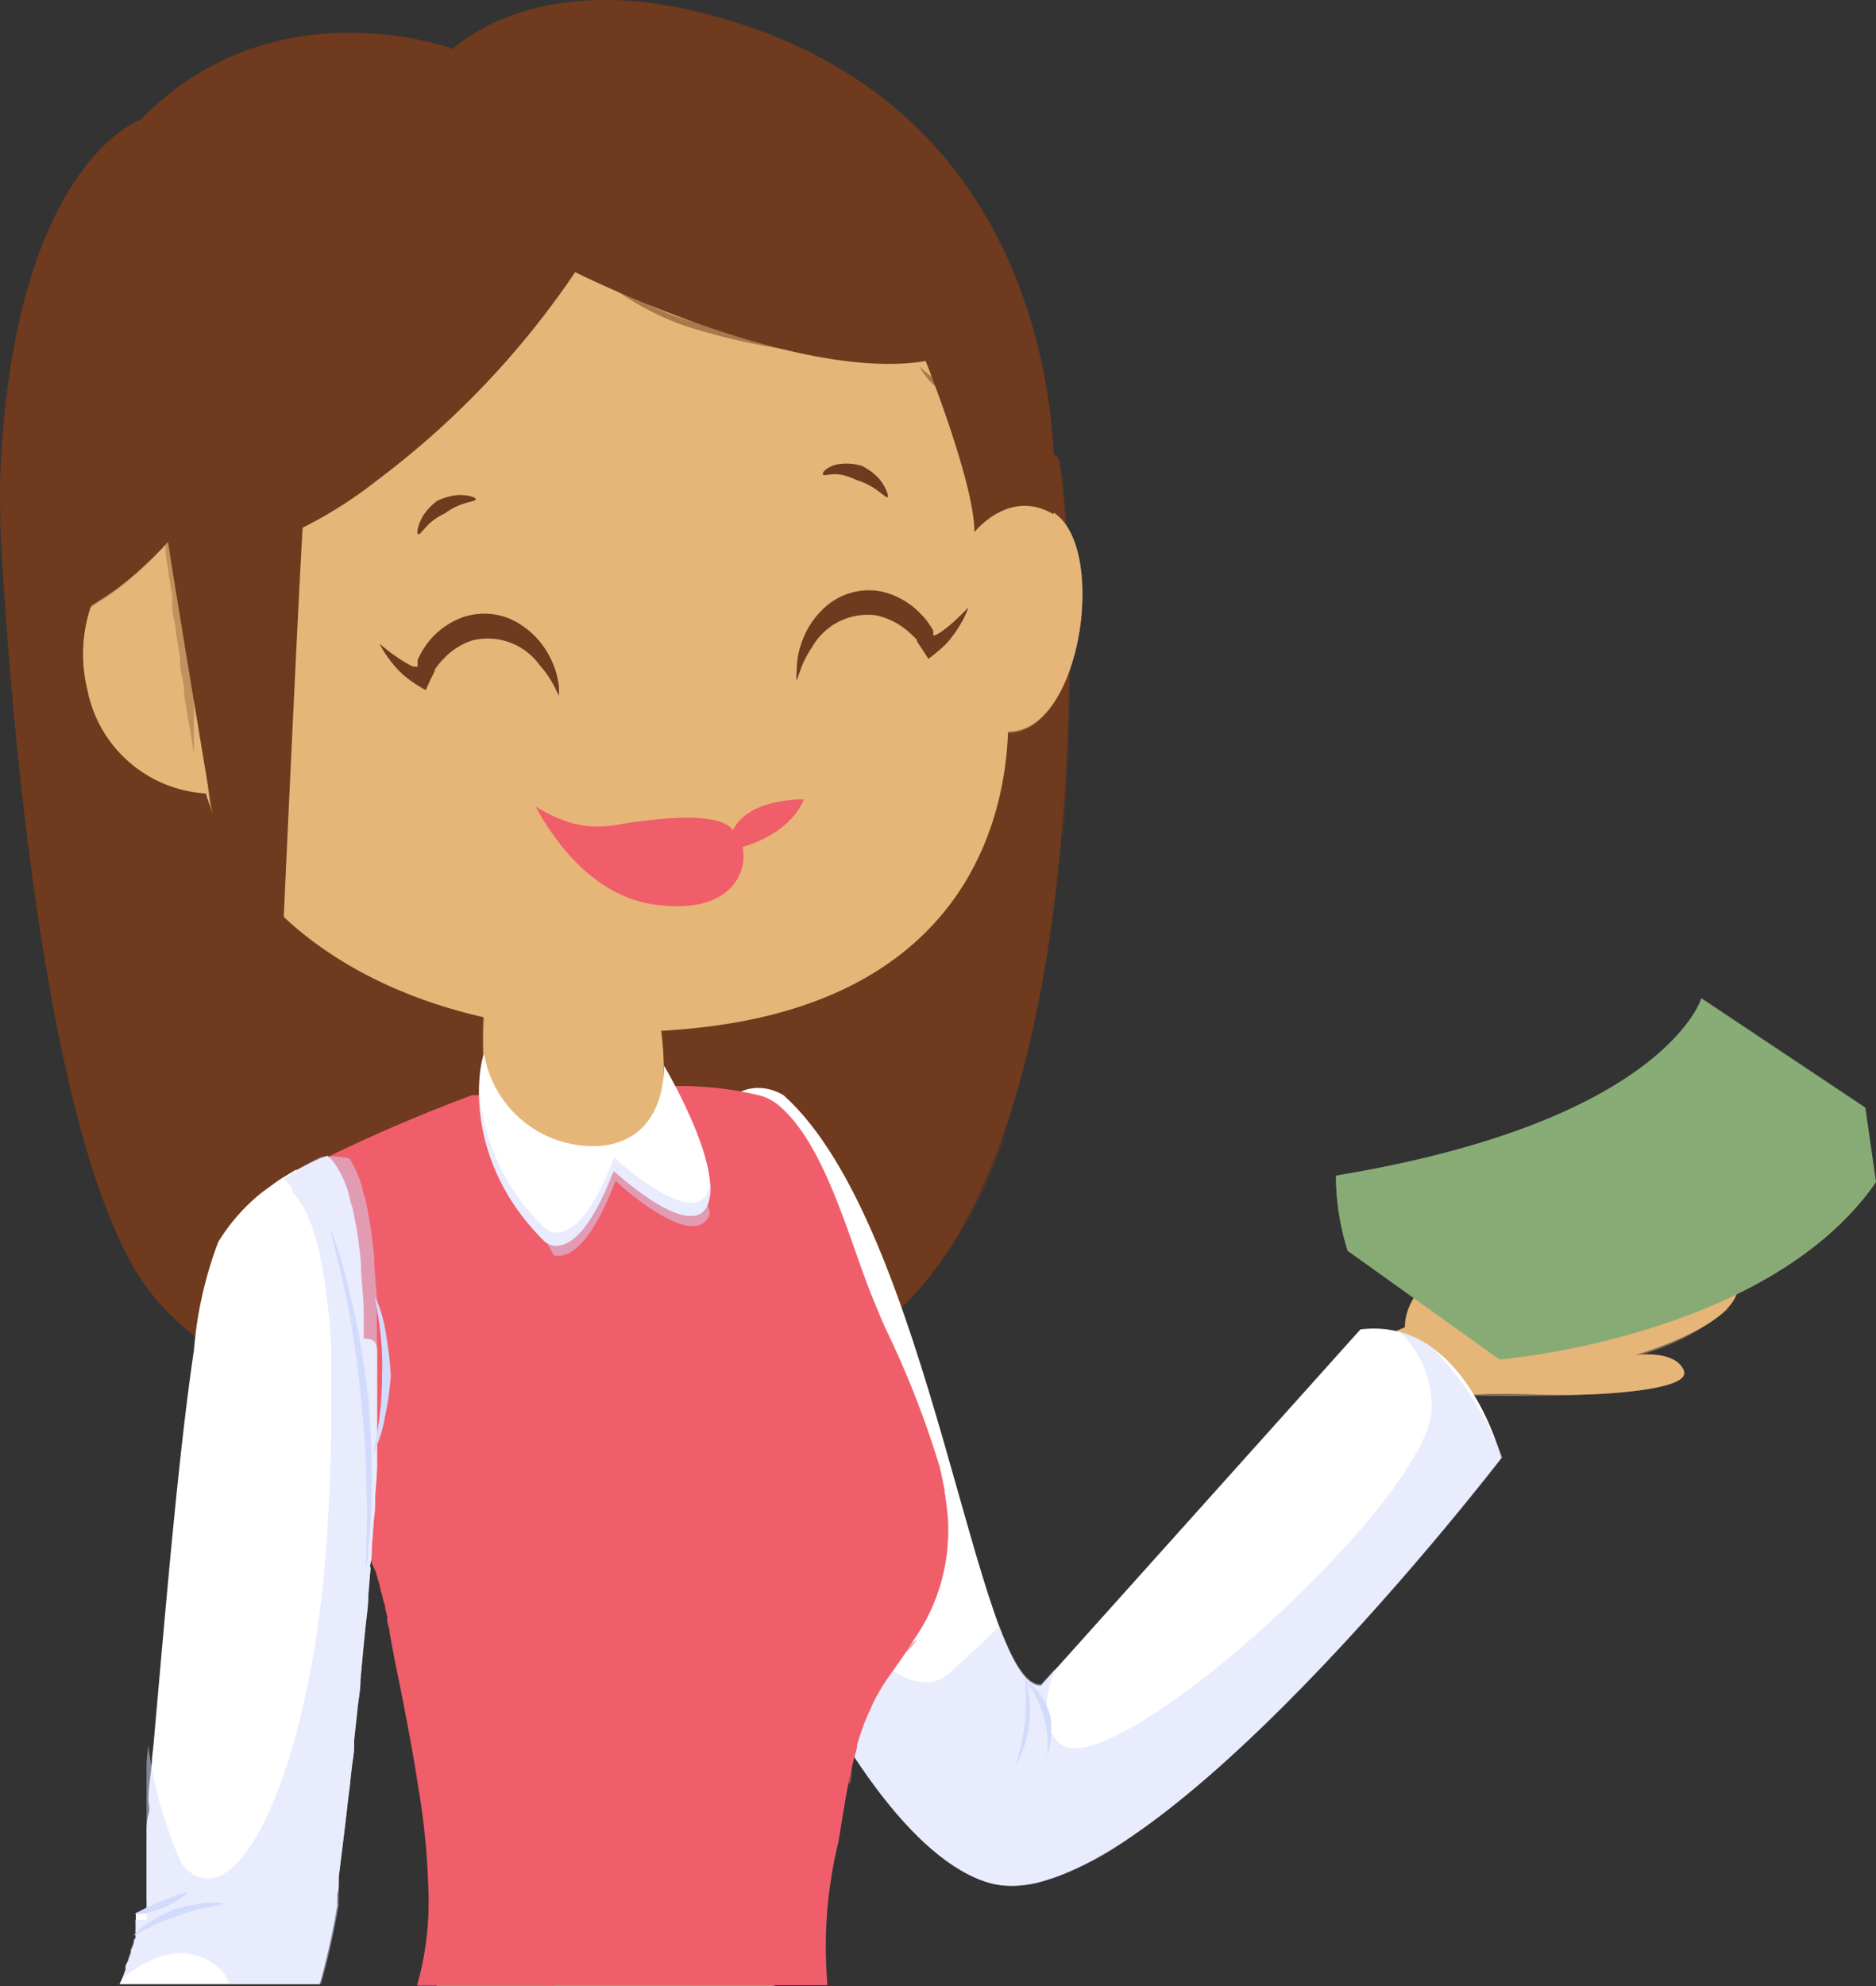 <svg xmlns="http://www.w3.org/2000/svg" viewBox="0 0 76.81 81.31"><rect x="0" y="0" width="76.81" height="81.31" fill="#333333" stroke="none"/><defs><style>.cls-1{isolation:isolate;}.cls-2,.cls-3{fill:#6f3a1e;}.cls-3{opacity:0.3;}.cls-10,.cls-13,.cls-15,.cls-17,.cls-19,.cls-22,.cls-23,.cls-3,.cls-7,.cls-8{mix-blend-mode:multiply;}.cls-10,.cls-15,.cls-16,.cls-17,.cls-4{opacity:0.5;}.cls-16,.cls-20,.cls-21,.cls-4,.cls-5{mix-blend-mode:screen;}.cls-23,.cls-5,.cls-8{opacity:0.45;}.cls-19,.cls-20,.cls-6,.cls-8{fill:#e5b678;}.cls-9{fill:#fff;}.cls-10,.cls-18,.cls-22{fill:#d3dbfd;}.cls-11{fill:#294168;}.cls-12,.cls-13,.cls-23{fill:#88ac76;}.cls-13{opacity:0.35;}.cls-14,.cls-15,.cls-16,.cls-21{fill:#f15e6b;}</style></defs><title>cashРесурс 6</title><g class="cls-1"><g id="Слой_2" data-name="Слой 2"><g id="OBJECTS"><path class="cls-2" d="M0,21.25s1,24.54,6,31.44,22.78,9,31.15.59,6.62-33.65,6.17-34.53S11.77,7.73,0,21.25Z"/><path class="cls-3" d="M9.38,37.2c-.22-2.4-.53-8.73-1.09-10.36a18.31,18.31,0,0,0-2-3.94s-3.86-.59-6.22-1c.07,1.41.29,5.12.76,9.56.13-.23.28-.38.46-.36.85.08,2.7,6.17,2.7,6.17s-.69-5.47.31-5.47S5.9,34,5.9,34s.46-1.62,1.62-.77C8.31,33.8,9.06,36,9.38,37.2Z"/><path class="cls-3" d="M9.38,37.2a3.22,3.22,0,0,0,.14.94C9.59,38.18,9.53,37.79,9.38,37.2Z"/><path class="cls-3" d="M41.76,37c-.07.4-.11.65-.11.65S41.7,37.34,41.76,37Z"/><path class="cls-3" d="M43.36,18.75c0-.05-.13-.12-.31-.21-.76.77-1.64,1.1-2.06.33a1.22,1.22,0,0,1,0-1.13c-1.49-.5-3.58-1.1-6.07-1.66L11.67,36.54s.12,7.39-.91,8.6S6.8,40,6.8,40s3.12,9,2.1,10-3.36-2.16-3.36-2.16,1.38,3.37.6,3.49c-.4.06-1.59-2.3-2.67-4.65a19.92,19.92,0,0,0,2.57,6A11,11,0,0,0,9,55.4a15.08,15.08,0,0,0,1.87.13c2.38,0,17.28-.76,24.57-.76a14.55,14.55,0,0,0,1.74-1.49,17.89,17.89,0,0,0,4-6.86c-3.8,4.74-5.2,3.56-5.56,2.08s2.23-5.65,2.23-5.65-3,3-3.55,1.8,6.37-9.79,7.21-10c.6-.13.44,1.38.29,2.28.27-1.4.93-4.6,1.4-4.51.15,0,.25.84.32,2C44.2,26.48,43.6,19.22,43.36,18.75Z"/><g class="cls-4"><path class="cls-2" d="M6.31,45.16a3.75,3.75,0,0,1-.18-.38c-.1-.24-.25-.59-.4-1-.33-.84-.73-2-1.1-3.13C3.9,38.34,3.37,36,3.37,36s-.51-2.36-.81-4.75c-.15-1.2-.26-2.4-.32-3.3,0-.45,0-.83-.05-1.09a2.26,2.26,0,0,1,0-.42,2.5,2.5,0,0,1,.06.41c0,.26.07.64.11,1.09.09.89.24,2.09.41,3.28.36,2.38.89,4.72.89,4.72s.5,2.35,1.17,4.66c.34,1.15.71,2.3,1,3.15l.35,1A1.71,1.71,0,0,1,6.31,45.16Z"/></g><g class="cls-4"><path class="cls-2" d="M10.46,47.89a1.13,1.13,0,0,1-.16-.22c-.1-.14-.23-.34-.39-.59-.31-.5-.7-1.17-1.06-1.86a29.86,29.86,0,0,1-1.31-2.84,25.82,25.82,0,0,1-.91-3,19.72,19.72,0,0,1-.37-2.11,6,6,0,0,1-.07-.71,1,1,0,0,1,0-.27,9.7,9.7,0,0,1,.18,1c.1.57.27,1.33.47,2.08a29,29,0,0,0,1,2.94S8.36,43.72,9,45.12c.34.7.7,1.39,1,1.9A7.69,7.69,0,0,1,10.46,47.89Z"/></g><g class="cls-4"><path class="cls-2" d="M16,45.5a7.64,7.64,0,0,1-.09-1.18c0-.59-.1-1.18-.1-1.18s0-.58-.09-1.17a8.71,8.71,0,0,1-.11-1.18,4.71,4.71,0,0,1,.32,1.15c.12.59.18,1.18.18,1.18s0,.6,0,1.19A4.58,4.58,0,0,1,16,45.5Z"/></g><g class="cls-4"><path class="cls-2" d="M37.72,46.05a1.6,1.6,0,0,1,.16-.31c.1-.2.27-.46.44-.8.37-.66.82-1.55,1.24-2.46s.79-1.85,1-2.56.4-1.19.4-1.19.16-.47.38-1.19.47-1.69.68-2.67.37-2,.47-2.73c.06-.37.08-.68.11-.9a1.66,1.66,0,0,1,.06-.34,1.48,1.48,0,0,1,0,.34c0,.22,0,.54-.06.92-.06.75-.19,1.75-.37,2.75s-.42,2-.62,2.7-.36,1.22-.36,1.22-.16.48-.43,1.19-.67,1.64-1.11,2.55-.93,1.79-1.33,2.43c-.19.33-.37.59-.49.77A1.24,1.24,0,0,1,37.72,46.05Z"/></g><g class="cls-4"><path class="cls-2" d="M35.67,45.39s.57-.5,1-1.09A7.82,7.82,0,0,0,37.48,43a6.89,6.89,0,0,0,.57-1.37c.22-.72.26-1.47.31-1.47a4.19,4.19,0,0,1-.1,1.52,5.47,5.47,0,0,1-1.4,2.71A4,4,0,0,1,35.67,45.39Z"/></g><g class="cls-4"><path class="cls-2" d="M34.6,42.79s-.09.29-.25.55a5.33,5.33,0,0,1-.34.49s-.21.21-.44.4-.48.35-.51.32.17-.25.36-.47l.36-.45.4-.42C34.38,43,34.57,42.77,34.6,42.79Z"/></g><g class="cls-4"><path class="cls-2" d="M40.63,45.6a5.82,5.82,0,0,1-.28,1.72,8.21,8.21,0,0,1-.41,1.14c-.14.3-.25.49-.25.49a5.45,5.45,0,0,1-.31.46,10.47,10.47,0,0,1-.76.93,9.38,9.38,0,0,1-1.27,1.19s.56-.66,1.11-1.33a10,10,0,0,0,.69-1c.18-.27.28-.45.28-.45s.11-.18.26-.47a8,8,0,0,0,.46-1.07C40.44,46.45,40.59,45.59,40.63,45.6Z"/></g><g class="cls-5"><path class="cls-2" d="M1.77,35.92c.3,3.38.71,7.79,2.88,10.53a.3.3,0,0,0,.5-.21,30.1,30.1,0,0,0-1.27-4.87c-.47-1.85-.94-3.68-1.27-5.56a.43.43,0,0,0-.84.11Z"/></g><g class="cls-5"><path class="cls-2" d="M4.45,34.83A1.31,1.31,0,0,0,4.26,36a2.75,2.75,0,0,0,.51,1.33c.22.25.59,0,.61-.26a3.94,3.94,0,0,0-.28-1.3,1.47,1.47,0,0,0-.6-1Z"/></g><g class="cls-5"><path class="cls-2" d="M5.85,39.23A8,8,0,0,0,6.46,42c0,.09.18,0,.16-.07-.19-.93-.51-1.82-.72-2.75,0,0-.05,0-.05,0Z"/></g><g class="cls-5"><path class="cls-2" d="M7.26,34.29a4.07,4.07,0,0,0,.12,2.26,12.79,12.79,0,0,0,.84,2.85c.06.13.25.06.26-.07a11.36,11.36,0,0,0-.3-2.79C8,35.79,8,34.81,7.4,34.27c0,0-.12,0-.14,0Z"/></g><g class="cls-5"><path class="cls-2" d="M40.83,36.92a1.82,1.82,0,0,0-.6.85,2.62,2.62,0,0,0-.2,1.14.25.25,0,0,0,.46.12,4,4,0,0,0,.38-1,2.19,2.19,0,0,0,.14-.5A5,5,0,0,0,41,37a.09.09,0,0,0-.15-.06Z"/></g><g class="cls-5"><path class="cls-2" d="M42.34,37.28c-1.64,3.2-3.21,6.56-4.6,9.86-.15.35.26.77.56.44a15.93,15.93,0,0,0,4.17-10.27.07.07,0,0,0-.13,0Z"/></g><g class="cls-4"><path class="cls-2" d="M6.87,50.53A11.8,11.8,0,0,1,6,49.09a10.76,10.76,0,0,1-.61-1.58A11.8,11.8,0,0,1,6.26,49,10.76,10.76,0,0,1,6.87,50.53Z"/></g><path class="cls-6" d="M60.39,57.09c1.45-.1,3,.06,4.35,0,.42,0,4.57-.14,4.2-1s-2-.62-2-.62,5.88-1.67,3.77-3.76-9.07-.3-9.07-.3,2.34-2.09-.36-3.17c-1.31-.52-1,2.2-1.72,3S57.52,53,57.52,54.33l-1.29.56a20.31,20.31,0,0,0,1.58,2.8A7.59,7.59,0,0,1,60.39,57.09Z"/><g class="cls-7"><path class="cls-6" d="M60.85,53.67a2.27,2.27,0,0,0-1.23.39,1.63,1.63,0,0,0-.4.34,3.29,3.29,0,0,1,1.64-.47,3.24,3.24,0,0,1,1.66.39A2,2,0,0,0,62.1,54,2.39,2.39,0,0,0,60.85,53.67Z"/><path class="cls-6" d="M64.55,53.73c0,1.2,0,2.18,0,2.18a7.51,7.51,0,0,0,.27-2.19,7.82,7.82,0,0,0-.36-2.17S64.52,52.53,64.55,53.73Z"/><path class="cls-6" d="M66.13,55.25a3.79,3.79,0,0,0-1,.2,3.79,3.79,0,0,0,1,.06,3.66,3.66,0,0,0,1-.19A3.93,3.93,0,0,0,66.13,55.25Z"/><path class="cls-6" d="M67.91,53.54a10.76,10.76,0,0,0-2.68.69s1.21-.25,2.71-.43,2.74-.23,2.74-.23A10.32,10.32,0,0,0,67.91,53.54Z"/><path class="cls-6" d="M68,51.78a10,10,0,0,0-2.8.73A28.6,28.6,0,0,1,68,52a27.9,27.9,0,0,1,2.86-.18A10.36,10.36,0,0,0,68,51.78Z"/></g><path class="cls-8" d="M60.4,57.13c-2-1.14-2.63-2.2-2.65-3.11a4.61,4.61,0,0,0,3.33,2.29c1.62.1,1.66-1.18,1.28-2s-3,.06-3,.06.07-.16.64-.61,1-.15,1.46-.11c.66,0,.68-.51.41-1a2.09,2.09,0,0,0-1.56-1.09,2,2,0,0,0-1.4.25c.27-.27.53-.48.68-.63a4.47,4.47,0,0,0,.64-1.92c0,.49.06,1.63.86,2s1-1.34,1.36-2.12c.6,1.07-.78,2.31-.78,2.31s4.42-1.13,7.29-.53a18.78,18.78,0,0,0-2.63.47c-1,.27-1.92,2.64-.25,3.47,1.15.58,3.43-.56,4.73-1.32a9.74,9.74,0,0,1-3.69,1.93c-.75.07-1.52.14-1.78.19-.47.08-1,.71.08.72s3.5-.25,3.5-.25C69.48,57.35,60.4,57.13,60.4,57.13Z"/><path class="cls-9" d="M32.09,44.84S28.71,42.51,28,50.68c-.55,6.85,6.28,24.63,12.52,26.4s20.95-17.4,20.95-17.4-1.48-5.8-5.77-5.26L42.62,69C40,69.12,38.12,50.25,32.09,44.84Z"/><path class="cls-10" d="M58.6,55.12a4.15,4.15,0,0,0-1.31-.61,4.16,4.16,0,0,1,1.32,3.24c-.2,3.76-13.13,15.44-15.21,13.62-.76-.67-.65-1.84-.2-3.06l-.58.64c-.59,0-1.13-.88-1.7-2.38-.82.79-1.68,1.6-2.15,2-1.1.91-4.11.13-7.12-8.63A28,28,0,0,1,30.38,46.6,14.61,14.61,0,0,0,28,50.67h0c-.55,6.85,6.28,24.63,12.52,26.4a4,4,0,0,0,2,0,12.42,12.42,0,0,0,3.95-2c.56-.38,1.14-.81,1.71-1.28,6.38-5.08,13.33-14.14,13.33-14.14A13.63,13.63,0,0,0,58.6,55.12Z"/><path class="cls-11" d="M17.85,81.3a13.8,13.8,0,0,1,1.66-1l.1-.06c.25-.13.51-.26.79-.38a3.52,3.52,0,0,1,.39-.16l.46-.17.2-.07.47-.15.28-.08.21,0L23,79h.07a10.34,10.34,0,0,1,2.18-.14l.34,0h.11l.48.06a10.15,10.15,0,0,1,2.59.68l.2.09A12.05,12.05,0,0,1,31.28,81l.48.33Z"/><path class="cls-11" d="M31.78,81.31h0S31.78,81.3,31.78,81.31Z"/><path class="cls-12" d="M17.85,81.3a13.8,13.8,0,0,1,1.66-1l.1-.06c.25-.13.51-.26.79-.38a3.52,3.52,0,0,1,.39-.16l.46-.17.2-.07.47-.15.28-.08.21,0L23,79h.07a10.34,10.34,0,0,1,2.18-.14l.34,0h.11l.48.06a10.15,10.15,0,0,1,2.59.68l.2.09A12.05,12.05,0,0,1,31.28,81l.48.33Z"/><path class="cls-12" d="M31.78,81.31h0S31.78,81.3,31.78,81.31Z"/><path class="cls-13" d="M17.85,81.3a13.8,13.8,0,0,1,1.66-1l.1-.06c.25-.13.51-.26.79-.38a3.52,3.52,0,0,1,.39-.16l.46-.17.2-.07.47-.15.28-.08.21,0L23,79h.07l1.35.85c.45.3,1,.78.77,1.28a.91.91,0,0,1-.09.17Z"/><path class="cls-13" d="M31.76,81.3H17.85a13.8,13.8,0,0,1,1.66-1l.1-.06c.25-.13.51-.26.79-.38a3.52,3.52,0,0,1,.39-.16l.46-.17.2-.07.47-.15.28-.08.21,0L23,79h.07a10.34,10.34,0,0,1,2.18-.14l.34,0h.11l.48.06a11.87,11.87,0,0,1,2.58.71l.21.09A13.37,13.37,0,0,1,31.28,81Z"/><path class="cls-14" d="M37.33,67.24s0,0,0,0-.14.22-.21.34a0,0,0,0,1,0,0c-.16.25-.34.5-.53.77l-.2.28a7.39,7.39,0,0,0-.42.66,5.08,5.08,0,0,0-.33.66,6.81,6.81,0,0,0-.31.74c-.09.25-.17.49-.24.74l0,.11a2.33,2.33,0,0,0-.07.25q-.09.3-.15.6c0,.12-.06.24-.08.36l-.06.28c-.15.79-.27,1.58-.4,2.36a18.06,18.06,0,0,0-.45,5.87H17.08a12.34,12.34,0,0,0,.47-3.54,30.31,30.31,0,0,0-.39-4.39c-.14-.92-.3-1.85-.48-2.77l-.09-.48c-.1-.54-.21-1.08-.32-1.61s-.21-1.08-.31-1.62c0-.16-.07-.32-.1-.5a.85.85,0,0,1,0-.17l-.09-.37c0-.07,0-.15-.05-.22l-.09-.37a1.82,1.82,0,0,1-.07-.25c0-.12-.07-.25-.1-.38s-.05-.17-.07-.26L15.23,64a2.5,2.5,0,0,0-.07-.26h0c0-.07,0-.14-.07-.22v0l0,0h0a2.17,2.17,0,0,0-.07-.24l-.06-.21c-.06-.22-.13-.44-.2-.66a1.58,1.58,0,0,0-.09-.31l-.12-.41c0-.12-.07-.25-.11-.38h0l-.12-.36c0-.14-.08-.28-.13-.42s-.06-.21-.1-.32-.09-.31-.14-.47l-.07-.22-.3-.95v0h0l-.06-.17c-.09-.28-.18-.56-.26-.83-.19-.59-.37-1.17-.55-1.74a.75.75,0,0,0,0-.16c-.06-.21-.13-.42-.19-.63-.93-3-1.64-5.41-1.53-6a.81.81,0,0,1,.23-.37l0,0a6.83,6.83,0,0,1,1.4-.94l.06,0,.25-.13.22-.11a66.73,66.73,0,0,1,6.18-2.66l.29,0h0l.32,0,.36,0,1.05-.09c1.56-.14,3.79-.29,5.82-.28h.33a13.94,13.94,0,0,1,3.6.38h0a2.17,2.17,0,0,1,.7.34c2,1.58,3,5.72,3.95,8,.17.42.34.83.53,1.25h0A38.7,38.7,0,0,1,38.46,60q.12.51.21,1s0,0,0,.06c.06.34.1.68.13,1A7.8,7.8,0,0,1,37.33,67.24Z"/><path class="cls-15" d="M37.33,67.24s0,0,0,0-.14.22-.21.34a0,0,0,0,1,0,0c-.16.25-.34.5-.53.77l-.2.28a7.39,7.39,0,0,0-.42.66,11.51,11.51,0,0,0-.64,1.4c-.09.25-.17.49-.24.74l0,.11a2.33,2.33,0,0,0-.07.25q-.09.3-.15.6s0,.1,0,.15,0,.14,0,.21l-.06.28a6.53,6.53,0,0,0-3.32-1.76l-.22,0a4.51,4.51,0,0,0-.53-.09c-4.18-.52-9.76-.7-10.28,1.74a7.06,7.06,0,0,0-.06,2.17l.56-.37c-.08.83-.15,1.67-.15,2.5a17.13,17.13,0,0,0,.78,2.2c.13.3.26.57.39.82a8.7,8.7,0,0,0,.72,1.06H17.08a12.34,12.34,0,0,0,.47-3.54,30.31,30.31,0,0,0-.39-4.39l-.06-.32c-.12-.82-.27-1.63-.42-2.45l-.09-.48c-.1-.54-.21-1.08-.32-1.61s-.21-1.08-.31-1.62c0-.16-.07-.32-.1-.5a.85.85,0,0,1,0-.17l-.09-.37c0-.07,0-.15-.05-.22l-.09-.37a1.82,1.82,0,0,1-.07-.25c0-.12-.07-.25-.1-.38s-.05-.17-.07-.26L15.23,64a2.5,2.5,0,0,0-.07-.26h0c0-.07,0-.14-.07-.22v0l0,0h0a2.17,2.17,0,0,0-.07-.24l-.06-.21c-.06-.22-.13-.44-.2-.66a1.58,1.58,0,0,0-.09-.31l-.12-.41c0-.12-.07-.25-.11-.38h0l-.12-.36c0-.14-.08-.28-.13-.42s-.06-.21-.1-.32-.09-.31-.14-.47l-.07-.22-.3-.95v0h0l-.06-.17c-.09-.28-.18-.56-.26-.83-.19-.59-.37-1.17-.55-1.74,0-.06,0-.11,0-.16h0c-.06-.21-.13-.42-.19-.63a19.67,19.67,0,0,1,.88-2A6.92,6.92,0,0,1,14,51.84a.81.81,0,0,1,.12-.14,2.27,2.27,0,0,1,.31-.31c.19.69.52,1.79,1,3.08v0c.06.17.13.33.2.5h0c0,.12.09.24.14.37s.1.26.16.39c.33.85.73,1.73,1.17,2.6a19.07,19.07,0,0,0,2.18,3.41c3.3,4,6.44,4.53,11.14,3.31.33-.09.64-.16.94-.22l.36-.07a.35.35,0,0,1,.14,0,14.65,14.65,0,0,1,1.7-.24c2.15-.19,2.95.18,3.83-.83A8.59,8.59,0,0,0,38.46,60q.12.51.21,1s0,0,0,.06c.06.34.1.68.13,1A7.8,7.8,0,0,1,37.33,67.24Z"/><path class="cls-6" d="M19.85,41.11s-.54,5.45,1.61,6.41,4.56,1,5.36-1.29,0-5.44,0-5.44S20.12,39.82,19.85,41.11Z"/><path class="cls-8" d="M25.83,47.6c-3.45-.53-5.58-4.5-4.43-3.92s4.55.12,5.78-.07a14,14,0,0,0-.36-2.82s-6.7-1-7,.32c0,0-.54,5.45,1.61,6.41C23,48.21,24.71,48.4,25.83,47.6Z"/><path class="cls-10" d="M25.2,48.34s3.23,3,3.86,1.36c0,0,0-.07,0-.1a26.06,26.06,0,0,0-1.9-4.67,2.73,2.73,0,0,1-2.36,2.38,4.49,4.49,0,0,1-4.61-2.7c-.24,1.17.69,3.59,2.49,6.78C23.18,51.5,24.11,51.2,25.2,48.34Z"/><path class="cls-9" d="M19.83,43.18c0-.39-1.3,3.87,2.43,7.6,0,0,1.25,1.37,2.86-2.86,0,0,3.24,3,3.86,1.37s-1.8-5.68-1.8-5.68.18,2.91-2.43,3.28A4.52,4.52,0,0,1,19.83,43.18Z"/><path class="cls-10" d="M29,48.75c-.62,1.62-3.86-1.37-3.86-1.37-1.61,4.23-2.86,2.86-2.86,2.86a8.69,8.69,0,0,1-2.67-5.84,8.55,8.55,0,0,0,2.67,6.38s1.25,1.37,2.86-2.86c0,0,3.24,3,3.86,1.37a2.17,2.17,0,0,0,.09-.91A1.82,1.82,0,0,1,29,48.75Z"/><g class="cls-4"><path class="cls-16" d="M37.2,59.69a3.72,3.72,0,0,1-.2-.87A14.52,14.52,0,0,0,36.46,57c-.23-.67-.5-1.33-.7-1.82l-.33-.83s-1.86-5.4-1.71-5.46S36,54.1,36,54.1l.29.84c.17.51.4,1.19.59,1.89a11,11,0,0,1,.36,2A2.48,2.48,0,0,1,37.2,59.69Z"/><path class="cls-16" d="M37.3,62.33c-.17,0-.2-.82-.2-.82s.24-.76.41-.74.19.82.19.82S37.46,62.36,37.3,62.33Z"/><path class="cls-16" d="M31.66,80.63c-.06,0,.41-.73.74-1.47A10.46,10.46,0,0,0,33,77.65a10,10,0,0,0,.44-1.55,14.57,14.57,0,0,1,.28-1.62,3.83,3.83,0,0,1,.15,1.68,9.28,9.28,0,0,1-.3,1.68,8.42,8.42,0,0,1-.75,1.52A3.85,3.85,0,0,1,31.66,80.63Z"/></g><g class="cls-17"><path class="cls-14" d="M18.8,79.13a4.08,4.08,0,0,1-.37-.66,5.19,5.19,0,0,0-.29-.72,1.73,1.73,0,0,0,.09.79,4,4,0,0,0,.31.75,3.7,3.7,0,0,0,.51.61,1.57,1.57,0,0,0,.66.44s-.27-.29-.5-.58A4.3,4.3,0,0,1,18.8,79.13Z"/><path class="cls-14" d="M27.26,68.94a11.52,11.52,0,0,1-1.69.14,10.91,10.91,0,0,1-1.67-.17c-.23,0-.41-.1-.54-.12l-.21-.05-.2-.06c-.13,0-.32-.07-.53-.15a10.53,10.53,0,0,1-1.55-.66,11.3,11.3,0,0,1-1.42-.93,6.66,6.66,0,0,0-.6-.48,2.67,2.67,0,0,0,.53.57,9.33,9.33,0,0,0,1.38,1,10.62,10.62,0,0,0,1.57.73c.22.09.41.13.54.18l.21.06.21,0c.14,0,.33.08.56.11a10,10,0,0,0,1.73.11,9.58,9.58,0,0,0,1.7-.23,2.9,2.9,0,0,0,.74-.25S27.71,68.87,27.26,68.94Z"/><path class="cls-14" d="M33.5,77.76s0,.44-.08.87a4.08,4.08,0,0,1-.22.82,4.14,4.14,0,0,1-.34.78c-.2.37-.5.69-.48.73a1.78,1.78,0,0,0,.66-.62,3.39,3.39,0,0,0,.44-.79,4.1,4.1,0,0,0,.16-.9A1.78,1.78,0,0,0,33.5,77.76Z"/><path class="cls-14" d="M36.82,67.58c-.36.22-.73.41-.73.41s-.35.22-.73.41a5.87,5.87,0,0,0-.76.38,2.18,2.18,0,0,0,.84-.19,6.89,6.89,0,0,0,.8-.34,5.89,5.89,0,0,0,.7-.5,2.18,2.18,0,0,0,.6-.62A5,5,0,0,0,36.82,67.58Z"/><path class="cls-14" d="M31.89,65.85c0,.07,0,.14,0,.2s0,.11,0,.16v.1c0,.27,0,.64-.05,1.1-.06.91-.19,2.12-.37,3.32l-.09.58c-.18,1-.38,2-.56,2.7s-.38,1.48-.38,1.48-.16.58-.45,1.45-.63,1.75-1,2.78v0a3.59,3.59,0,0,0-.12.35c-.13.4-.24.81-.34,1.2h-.18c.09-.42.19-.85.32-1.27,0-.12.07-.25.11-.37s0,0,0,0c.31-1,.66-2,.89-2.78s.43-1.45.43-1.45.18-.57.4-1.45.42-1.69.61-2.68c0-.19.07-.38.1-.57.21-1.2.37-2.4.46-3.3a2.38,2.38,0,0,0,0-.36,2.25,2.25,0,0,1-.1.33.19.19,0,0,1,0,.1s0-.19.08-.44a7.77,7.77,0,0,0,.11-1.18v0a7.53,7.53,0,0,0-.05-1,11.25,11.25,0,0,0-.28-1.43c0-.09-.05-.19-.08-.28q-.11-.37-.24-.75a22.12,22.12,0,0,0-1.59-3.23l-.37-.64c-.14-.25-.26-.44-.34-.58l-.12-.21s-.33-.57-.79-1.45c-.19-.38-.4-.81-.61-1.28-.29-.64-.58-1.34-.84-2.06a26.73,26.73,0,0,1-1-3.5c-.08-.37-.13-.69-.17-1a2.23,2.23,0,0,1,0-.23c0-.07,0-.14,0-.19s0-.06,0-.09h0a.82.82,0,0,1,0-.14.28.28,0,0,1,0,.13h0s0,.09,0,.15l0,.13c0,.09,0,.2.07.32s.12.52.19.84a30.61,30.61,0,0,0,1.08,3.45c.29.75.6,1.48.91,2.13.21.43.41.82.59,1.16.32.61.58,1.06.71,1.28l.09.15.16.28c.14.25.36.66.65,1.16a21.87,21.87,0,0,1,1.55,3.3c.1.28.18.57.26.85l.06.25a9,9,0,0,1,.22,1.4A6.79,6.79,0,0,1,31.89,65.85Z"/></g><g class="cls-4"><path class="cls-14" d="M33,63.4a7.53,7.53,0,0,1-1.21,0,6.45,6.45,0,0,0-2.55.34,14.37,14.37,0,0,1-2.59.76,5.44,5.44,0,0,1-1.26.07l-.35,0a4.67,4.67,0,0,1-.9-.25,8.84,8.84,0,0,1-2.33-1.4,11.21,11.21,0,0,1-2-1.79A2.38,2.38,0,0,1,19.27,60c.05,0,.26.42.76.93a13.22,13.22,0,0,0,2.07,1.6,9.09,9.09,0,0,0,2.26,1.22,3.86,3.86,0,0,0,.8.18,2.33,2.33,0,0,0,.31,0,5.16,5.16,0,0,0,1.15,0,15.57,15.57,0,0,0,2.53-.62,6.57,6.57,0,0,1,1.44-.24,7.93,7.93,0,0,1,1.26.08A4.22,4.22,0,0,1,33,63.4Z"/></g><path class="cls-9" d="M15.44,55.39c0,.24,0,.49,0,.74s0,.5,0,.76,0,.67,0,1a.41.41,0,0,0,0,.11c0,.35,0,.7,0,1.06v0c0,.11,0,.23,0,.34h0v.17c0,.11,0,.21,0,.32,0,.46-.05.92-.08,1.38,0,.3,0,.6-.05.9l-.09,1.22v0c0,.2,0,.41-.05.61s0,.11,0,.16v.07l-.09,1.07c0,.49-.09,1-.13,1.46-.07.67-.13,1.33-.19,2,0,.43-.09.85-.13,1.27s-.09.81-.13,1.21l0,.27c0,.25-.05.49-.08.73s-.06.48-.08.71-.09.69-.12,1c-.13,1.17-.26,2.15-.35,2.89,0,0,0,.09,0,.14,0,.21,0,.4-.06.56a.13.13,0,0,0,0,.06s0,.1,0,.14v0a1.29,1.29,0,0,0,0,.25,31.41,31.41,0,0,1-.72,3.23H4.89L5,81c.05-.13.1-.26.14-.38a.42.42,0,0,0,0-.1c0-.1.08-.19.11-.28l.12-.32,0-.09.11-.27s0,0,0,0,0-.16.08-.23a.14.14,0,0,0,0-.06l0-.08,0-.07a.64.64,0,0,1,0-.07.06.06,0,0,0,0,0s0,0,0,0,0,0,0-.06l0,0a.93.93,0,0,0,0-.13.4.4,0,0,0,0-.13s0,0,0,0l0-.14s0,0,0-.08,0-.13,0-.2H6a2,2,0,0,0,0-.26.28.28,0,0,0,0-.09,1.87,1.87,0,0,0,0-.25c0-.12,0-.26,0-.4v0c0-.13,0-.26,0-.4s0-.07,0-.11,0-.23,0-.34,0-.08,0-.12,0-.31,0-.48v0c0-.16,0-.32,0-.49a.49.49,0,0,0,0-.12,1.23,1.23,0,0,0,0-.19c0-.25,0-.52.08-.79s0-.4,0-.61c0-.49.09-1,.14-1.54,0-.25.05-.5.07-.76v0c.46-5.15,1-11.73,1.65-16.09h0a16.11,16.11,0,0,1,1-4.44,7.88,7.88,0,0,1,1.76-2l0,0,.41-.3a5.88,5.88,0,0,1,.51-.35l.48-.29.05,0v0l.25-.13a8.28,8.28,0,0,1,1-.45,1.69,1.69,0,0,1,.37.42l.15.26a4,4,0,0,1,.39,1c0,.13.07.27.11.41a16.71,16.71,0,0,1,.36,2.35c0,.54.08,1.13.11,1.75a2.72,2.72,0,0,0,0,.28v0c0,.11,0,.22,0,.34s0,.45,0,.68v0C15.43,54.78,15.44,55.08,15.44,55.39Z"/><path class="cls-10" d="M15.44,55.39c0,.24,0,.49,0,.74s0,.5,0,.76,0,.67,0,1a.2.2,0,0,0,0,.11h0c0,.35,0,.7,0,1.06v0c0,.11,0,.23,0,.34h0v.12c0,.12,0,.25,0,.37,0,.46-.05.92-.08,1.38,0,.3,0,.6-.05.9l-.09,1.22v0c0,.2,0,.41-.05.61s0,.11,0,.16l-.09,1.14c0,.49-.09,1-.13,1.46-.07.67-.13,1.33-.19,2,0,.43-.09.85-.13,1.27s-.09.81-.13,1.21l0,.27c0,.25-.06.49-.08.73s-.06.48-.08.71-.09.69-.12,1c-.06.5-.12,1-.17,1.39h0l-.18,1.49s0,.09,0,.14,0,.29,0,.41,0,.07,0,.1,0,0,0,0a.13.13,0,0,0,0,.06s0,.06,0,.09v.08a1.29,1.29,0,0,0,0,.25,31.41,31.41,0,0,1-.72,3.23H9.39a1.76,1.76,0,0,0-.45-.66C7.64,79.48,6.22,80,5,81c.05-.13.1-.26.14-.38a.42.42,0,0,0,0-.1c0-.1.08-.19.11-.28l0-.07.09-.25,0-.09.11-.27s0,0,0,0,0-.16.08-.23a.14.14,0,0,0,0-.06l0-.08,0-.07a.64.64,0,0,1,0-.07.06.06,0,0,0,0,0s0,0,0,0,0,0,0-.06l0,0a.93.93,0,0,0,0-.13.4.4,0,0,0,0-.13s0,0,0,0l0-.14s0,0,0,0v0H6l0-.2H6a2,2,0,0,0,0-.26.28.28,0,0,0,0-.09,1.87,1.87,0,0,0,0-.25s0,0,0-.08l0-.32v0c0-.13,0-.26,0-.4s0-.07,0-.11,0-.23,0-.34,0-.08,0-.12,0-.31,0-.48v0c0-.16,0-.32,0-.49a.49.49,0,0,0,0-.12,1.23,1.23,0,0,0,0-.19l0-.26a.37.37,0,0,1,0-.11c0-.14,0-.28,0-.42s0-.4,0-.61,0-.11,0-.17,0-.07,0-.1,0-.36,0-.55a.41.41,0,0,1,0-.11c0-.2,0-.4,0-.61s.05-.5.07-.76a16.91,16.91,0,0,0,1.38,4.87C9.72,79,12.8,72.13,13.38,63q.16-2.59.18-4.59v0h0c0-.31,0-.61,0-.89,0-.74,0-1.42,0-2,0-1-.11-1.84-.2-2.55-.45-3.69-1.38-4-1.39-4.21s-.2-.33-.34-.5c.17-.13.34-.24.51-.35l.53-.31.46-.24a3.67,3.67,0,0,1,1.18.06l.15.26a5,5,0,0,1,.39,1c0,.13.07.27.11.41a20.27,20.27,0,0,1,.36,2.35c0,.54.08,1.13.11,1.75a2.72,2.72,0,0,0,0,.28v0a.09.09,0,0,1,0,0v.29c0,.22,0,.45,0,.68v0C15.43,54.78,15.44,55.08,15.44,55.39Z"/><g class="cls-7"><path class="cls-18" d="M9.18,77.92a7.66,7.66,0,0,1-1,.22,8.49,8.49,0,0,0-.92.3,8.39,8.39,0,0,0-.9.34c-.44.21-.86.47-.88.44a2.7,2.7,0,0,1,.78-.62,5.9,5.9,0,0,1,.9-.45,7,7,0,0,1,1-.22A2.75,2.75,0,0,1,9.18,77.92Z"/><path class="cls-18" d="M7.7,77.46s-.22.21-.48.36a5.12,5.12,0,0,1-.53.28s-.28.1-.57.17a1.4,1.4,0,0,1-.6.07s.26-.15.53-.27l.53-.24.55-.2A2.05,2.05,0,0,1,7.7,77.46Z"/><path class="cls-18" d="M15,64.56a8.09,8.09,0,0,1,0-1.13c0-.67.06-1.57,0-2.47,0-1.8-.21-3.58-.21-3.58s-.15-1.79-.48-3.56c-.16-.88-.36-1.76-.52-2.42a8.32,8.32,0,0,1-.25-1.09,1,1,0,0,1,.11.28c.06.19.16.46.25.78.2.65.43,1.53.62,2.41a35.32,35.32,0,0,1,.57,3.57s.16,1.8.13,3.61c0,.91-.08,1.81-.15,2.48,0,.34-.07.62-.1.81A1.16,1.16,0,0,1,15,64.56Z"/><path class="cls-18" d="M15.28,59.51s.17-.8.27-1.6a13.39,13.39,0,0,0,.09-1.6,11.44,11.44,0,0,0-.05-1.61c-.07-.81-.26-1.6-.22-1.61a5.83,5.83,0,0,1,.44,1.58A12.84,12.84,0,0,1,16,56.31,11.91,11.91,0,0,1,15.76,58,5.51,5.51,0,0,1,15.28,59.51Z"/></g><path class="cls-6" d="M39.93,21.77A2.33,2.33,0,0,1,43.16,21c2.2,1.45,1.1,9-1.89,8.94S39.4,21.61,39.93,21.77Z"/><path class="cls-8" d="M39.93,21.77A2.33,2.33,0,0,1,43.16,21c2.2,1.45,1.1,9-1.89,8.94S39.4,21.61,39.93,21.77Z"/><path class="cls-19" d="M42.67,27.71c0-.06-.22,0-.48-.08a.46.46,0,0,1-.32-.26.77.77,0,0,1,0-.5.9.9,0,0,1,.28-.43c.11-.11.26-.15.46-.31a.87.87,0,0,0,.28-.77.7.7,0,0,0-.09-.29.83.83,0,0,0-.16-.24,1.18,1.18,0,0,0-.28-.23,1.12,1.12,0,0,0-.22-.09h0s0,0,0,0a1.09,1.09,0,0,0,0-.13.69.69,0,0,1,0-.2,2.38,2.38,0,0,1,.31-.8c.29-.51.73-.71.72-.79s-.53,0-1,.5a2.68,2.68,0,0,0-.52.94,2.33,2.33,0,0,0-.07.25,1.55,1.55,0,0,0,0,.29c0,.24,0,.48,0,.65a2.72,2.72,0,0,1,.43,0,.31.31,0,0,1,.1.05.79.79,0,0,1,.13.13.46.46,0,0,1,.06.1s0,0,0,0a5.4,5.4,0,0,0-.45.39,1.58,1.58,0,0,0-.39.82,1.23,1.23,0,0,0,.17.88.64.64,0,0,0,.57.29C42.5,27.92,42.68,27.75,42.67,27.71Z"/><path class="cls-8" d="M41.27,30c-3-.1-1.87-8.37-1.34-8.21a2.78,2.78,0,0,1,1.69-1.12,5.36,5.36,0,0,0,.2,3.07s.79-1.25,1.21-.83-.22,2.42.68,2.62c.28.06.46-.16.58-.49C44.12,27.45,43,30,41.27,30Z"/><g class="cls-4"><path class="cls-20" d="M44.05,22.72c.12.42.07.84-.12,1s-.46-.16-.58-.59-.08-.85.12-.95S43.92,22.29,44.05,22.72Z"/><path class="cls-20" d="M43.28,21.49a.34.34,0,0,1-.15.39.21.21,0,0,1-.32-.11.33.33,0,0,1,.15-.38A.21.21,0,0,1,43.28,21.49Z"/></g><path class="cls-6" d="M6.54,22C6.3,15.2,9.1,4.19,23.4,4.08S39.94,19.75,39.94,19.75A43.19,43.19,0,0,1,41.27,30c-.17,4.43-2.48,11-12.77,12.08s-18.22-3.27-20.07-9.6a5.26,5.26,0,0,1-4.85-4.24C2.86,25.3,4.45,22.34,6.54,22Z"/><g class="cls-7"><path class="cls-8" d="M6.54,22a21.9,21.9,0,0,1,.83-6.83A17.46,17.46,0,0,1,9.7,10.28C7.64,13.74,7.28,18.94,7.39,22.1c-.18,0-.61-.09-.9-.1Z"/><path class="cls-8" d="M4.66,23.14a6.07,6.07,0,0,0-.42,4.07,5.26,5.26,0,0,0,4.85,4.24c1.85,6.33,9.78,10.65,20.07,9.6,5.42-.56,8.63-2.65,10.47-5.15-1.7,2.93-5,5.53-11.13,6.16-10.29,1-18.22-3.27-20.07-9.6a5.26,5.26,0,0,1-4.85-4.24A5.85,5.85,0,0,1,4.66,23.14Z"/></g><g class="cls-7"><path class="cls-6" d="M5.8,29.8a.94.94,0,0,0,.42.84.71.71,0,0,0,.42.15.68.68,0,0,0,.52-.24,1.17,1.17,0,0,0,.31-.64.88.88,0,0,0-.22-.78,3.21,3.21,0,0,0-.44-.29.69.69,0,0,1-.21-.26.91.91,0,0,1,0-.62.44.44,0,0,1,.31-.33.28.28,0,0,1,.13,0h.13l.08,0,0,0,.11.16c.16.24.29.3.44.31A.46.46,0,0,0,8.06,28a.62.62,0,0,0,.15-.29,4,4,0,0,0,.08-.88c0-.21,0-.41,0-.62a3.44,3.44,0,0,0-.32-1.13,1.87,1.87,0,0,0-.6-.73c-.43-.32-.8-.22-.79-.17s.31.1.63.45a2.57,2.57,0,0,1,.58,1.68,4.87,4.87,0,0,1,0,.54c0,.17,0,.13,0,.17s-.07,0-.07,0h0l-.09-.08a1.24,1.24,0,0,0-.2-.1,1,1,0,0,0-.65,0,.93.93,0,0,0-.28.16,1.39,1.39,0,0,0-.5.83A1.75,1.75,0,0,0,6.11,29a1.24,1.24,0,0,0,.44.44,3.07,3.07,0,0,1,.39.18.24.24,0,0,1,.09.22.75.75,0,0,1-.13.34.42.42,0,0,1-.55.13C6,30.15,5.84,29.76,5.8,29.8Z"/></g><path class="cls-20" d="M5.15,24.37c-.3.31-.64.4-.76.2s0-.59.31-.89.64-.39.76-.2S5.45,24.07,5.15,24.37Z"/><path class="cls-20" d="M6.27,22.9a.33.33,0,0,1-.15.38.21.21,0,0,1-.32-.1A.36.36,0,0,1,6,22.79.21.21,0,0,1,6.27,22.9Z"/><path class="cls-8" d="M25.75,30.66a5.52,5.52,0,0,0,4.34-1.18s1.21.78-.95,1.6C26.26,32.18,25.75,30.66,25.75,30.66Z"/><g class="cls-7"><path class="cls-6" d="M27,31.27a6,6,0,0,0,.9,0,5.34,5.34,0,0,0,1.85-.63,1.1,1.1,0,0,0,.6-.63.56.56,0,0,0-.25-.56,1.54,1.54,0,0,0-.51-.22,1,1,0,0,0-.21,0,2.28,2.28,0,0,0-.51,0,3.21,3.21,0,0,0-.61.09,3.44,3.44,0,0,0-.37.14,6.59,6.59,0,0,0-.79.49v-1c0-.19,0-.4,0-.61,0-.41,0-.84.05-1.22a6.28,6.28,0,0,1,.13-1.36,5.19,5.19,0,0,1,.16,1.36c0,.38.05.81.07,1.23l0,.61c0,.06,0,.08,0,.09l.08-.06.43-.18a3.51,3.51,0,0,1,.73-.15,2.78,2.78,0,0,1,.63,0,1.87,1.87,0,0,1,.28.06,1.94,1.94,0,0,1,.7.36,1.35,1.35,0,0,1,.35.45,1.09,1.09,0,0,1,0,.67,1.52,1.52,0,0,1-.88.88,4.86,4.86,0,0,1-2,.48A1.31,1.31,0,0,1,27,31.27Z"/></g><path class="cls-20" d="M28.94,29.59c0,.14-.14.35-.43.47s-.58.1-.64,0,.14-.35.43-.46S28.88,29.45,28.94,29.59Z"/><path class="cls-8" d="M22.46,30.9c0,1.36-1.72,2.48-3.87,2.51S14.67,32.35,14.66,31s1.72-2.49,3.87-2.51S22.44,29.54,22.46,30.9Z"/><path class="cls-8" d="M40.52,29.11c.26,1.33-1.22,2.74-3.31,3.15s-4-.35-4.25-1.69,1.22-2.74,3.31-3.15S40.26,27.77,40.52,29.11Z"/><path class="cls-8" d="M32.75,33.27h-.56a2.88,2.88,0,0,0-2.36,1.25s-.25-1-4.67-.25a4.31,4.31,0,0,1-2.23-.15c-.2-.08-.12-.32-.3-.41s-.35-.58-.55-.61.15.91.18,1a4.58,4.58,0,0,0,.84,1.34,5.91,5.91,0,0,0,3.64,2.12,3.68,3.68,0,0,0,2.84-.53,1.67,1.67,0,0,0,.23-.23,1.7,1.7,0,0,0,.32-.5,1.14,1.14,0,0,0,.09-.26,1.65,1.65,0,0,0,0-.85A3.47,3.47,0,0,0,32.75,33.27Z"/><path class="cls-14" d="M30.05,34a18.37,18.37,0,0,0-2.4.27.47.47,0,0,1-.53-.23,8.08,8.08,0,0,1-5.18-1c.79,1.44,2.41,3.7,4.95,4,3.77.48,3.81-2.26,3.35-2.65A.71.71,0,0,1,30.05,34Z"/><path class="cls-15" d="M30.05,34l-.85.07c.08.11.15.17.21.14.37-.19,1.12,0,.83,1.19s-2.79,2.13-4.67,1-.81-1.76-.81-1.76l-.53-.68A6,6,0,0,1,21.94,33c.79,1.44,2.41,3.7,4.95,4,3.77.48,3.81-2.26,3.35-2.65A.71.71,0,0,1,30.05,34Z"/><path class="cls-14" d="M22.21,33.48a13.5,13.5,0,0,0,7.06,1.43c3.1-.43,3.63-2.18,3.63-2.18S30.66,32.65,30,34c0,0-.25-1-4.68-.24C23.57,34.06,23,33.39,22.21,33.48Z"/><path class="cls-21" d="M27.65,36.19c0,.2-.32.33-.67.3s-.63-.2-.61-.39.31-.33.66-.3S27.66,36,27.65,36.19Z"/><path class="cls-15" d="M22.21,33.48a13.5,13.5,0,0,0,7.06,1.43c3.1-.43,3.63-2.18,3.63-2.18S30.66,32.65,30,34c0,0-.25-1-4.68-.24C23.57,34.06,23,33.39,22.21,33.48Z"/><path class="cls-15" d="M32.35,32.75c-.18.71-1.61,2.07-4.12,1.73-1.59-.22-2.08-.56-2.2-.83-.22,0-.46.06-.72.11-1.74.3-2.27-.37-3.1-.28a13.5,13.5,0,0,0,7.06,1.43c3.1-.43,3.63-2.18,3.63-2.18A4.48,4.48,0,0,0,32.35,32.75Z"/><path class="cls-2" d="M19.48,20.44c0,.08-.38.11-.69.25a2.37,2.37,0,0,0-.58.33,2.56,2.56,0,0,0-.56.35c-.26.22-.45.53-.53.5s0-.42.21-.77a2.44,2.44,0,0,1,.57-.6,2.58,2.58,0,0,1,.79-.23C19.11,20.23,19.49,20.36,19.48,20.44Z"/><path class="cls-2" d="M36.33,20.36c-.07,0-.32-.25-.63-.43a2.63,2.63,0,0,0-.63-.28,2.43,2.43,0,0,0-.65-.22,1.48,1.48,0,0,0-.47,0c-.13,0-.22.05-.25,0s0-.13.15-.24a1.21,1.21,0,0,1,.57-.2,2.22,2.22,0,0,1,.87.08,2.51,2.51,0,0,1,.69.51C36.27,19.92,36.41,20.33,36.33,20.36Z"/><path class="cls-8" d="M39.94,19.75S37.77,4,23.4,4.08,6.3,15.2,6.54,22C5,22.26,3.65,24,3.44,26.17c1.64-.44,3.46-2.34,4-2.91.24,1.6,1.15,7.11,1.84,11.2A12.07,12.07,0,0,0,12.16,38c.2-4.24.57-12.22.75-15.35a16.73,16.73,0,0,0,3-1.89,35.43,35.43,0,0,0,8.16-8.56S33,16.71,38.43,15.82c0,0,2,5,2,7l.11-.13C40.26,21,39.94,19.75,39.94,19.75Z"/><path class="cls-2" d="M28.16.39C21.65-1.07,18.54,2,18.54,2S11.22-.73,5.75,4.91c0,0-5,1.67-5.71,13.86C-.59,30,5.83,23.33,6.88,22.18c.4,2.65,2.64,16,2.64,16l2,1.5s.62-13.74.87-18.08a17.44,17.44,0,0,0,3-1.9,35.43,35.43,0,0,0,8.16-8.56s9,4.53,14.35,3.64c0,0,2,5,2,7,0,0,1.42-1.81,3.23-.73C43.16,21,44.72,4.1,28.16.39Z"/><path class="cls-3" d="M19.31,15.92l-.27.2c-.68.5-1.47,1.05-2.29,1.58h0c-2.72,1.77-5.79,3.4-6.44,2.95-1-.71.39-3.34.52-3.58a33.72,33.72,0,0,1-3.43,3.21c-.28.22-.57.43-.85.62-1.31.89-2.59,1.39-3.32.7a3.23,3.23,0,0,1-.5-2.82,16.68,16.68,0,0,1,.85-3.17l0-.09,0-.09c.22-.62.45-1.18.63-1.6-.29.57-.68,1.32-1.11,2l0,0c-.65,1-1.38,1.84-1.94,1.61S.63,15.12.84,12.94l0,.08v0c-.06.25-.11.5-.16.76C.54,14.36.44,15,.35,15.59c0,.33-.09.67-.12,1s-.07.7-.1,1.06-.06.73-.08,1.11c0,.73,0,1.38,0,2,0,.16,0,.31,0,.46v0a6.39,6.39,0,0,0,0,.64c0,.13,0,.25,0,.37l.06.36q0,.16.06.3c0,.1,0,.2.07.3a2.76,2.76,0,0,0,.08.27,3,3,0,0,0,.43.92,1.09,1.09,0,0,0,.13.17,2,2,0,0,0,.19.21,1.56,1.56,0,0,0,.27.2l.14.07.15.06.19,0h0a2,2,0,0,0,.55,0,1.54,1.54,0,0,0,.3,0l.09,0,.22-.06L3.31,25h.06l.1-.05.28-.14h0l.45-.25.09-.06,0,0a11.12,11.12,0,0,0,1.14-.88c.12-.1.24-.2.35-.31s.25-.23.36-.34l0,0,.38-.39a3,3,0,0,0,.26-.28c0,.1,0,.21,0,.34s.06.39.1.63,0,.29.07.45a0,0,0,0,1,0,0c0,.2.07.42.1.65a.13.13,0,0,1,0,.06l0,.17a0,0,0,0,1,0,0s0,.06,0,.1l0,.15h0c0,.27.09.55.14.84a.77.77,0,0,1,0,.15c.06.34.12.7.18,1.07l0,.17h0c0,.35.11.71.17,1.08h0c0,.09,0,.18,0,.27.07.45.15.91.23,1.38s.11.7.17,1.05v-.66c0-.44,0-.88,0-1.3h0c0-.12,0-.22,0-.33v0c0-.37.06-.71.1-1h0a2.24,2.24,0,0,1,.46-1.32c.52-.4.79.58.93,1.6v.05c.11.87.13,1.74.13,1.74a22.39,22.39,0,0,1,.14-2.35V27.1c.15-1.05.41-2.05.92-2,.24,0,.41.45.54,1.08v.06c.06.3.11.64.15,1,0,0,0,0,0,0,.12,1.18.16,2.64.17,3.83,0-.43,0-.86.07-1.29L12,28.47c0-.47.05-.95.07-1.41,0-.29,0-.57,0-.84,0-.47,0-.94.07-1.38,0-.11,0-.22,0-.33,0-.54,0-1,.07-1.5,0-.19,0-.36,0-.53,0-.34,0-.65,0-.92a16.72,16.72,0,0,0,3-1.9c.35-.27.69-.54,1-.81s.65-.53.95-.8l.87-.78.63-.6L19,16.5l.4-.4c.36-.36.69-.71,1-1C20.11,15.31,19.74,15.6,19.31,15.92Z"/><path class="cls-3" d="M25.88,10.67a4.46,4.46,0,0,1,3.24.07S23.2,6.58,24.4,5.25a13.46,13.46,0,0,1,3.88-2.47s-3.32-.07-5,1.06c0,0-2.62-.1-.39-1.5,0,0-2.11-.41-2.32-1.53a6.89,6.89,0,0,0-2,1.23,13.48,13.48,0,0,0-7.89-.15,3.2,3.2,0,0,1,2.47.54c1.06,1.12-2,4.27-2,4.27S15,4.82,15.8,5.17s-4,4.16-4,4.16S17.28,6.8,17.49,7.5s-1.9,2.82-1.9,2.82,6.27-4.09,5.43.92a13.91,13.91,0,0,1-2.18,5.43,31.53,31.53,0,0,0,4.7-5.57,46.42,46.42,0,0,0,6.27,2.53C27.79,12.66,25,11.14,25.88,10.67Z"/><g class="cls-4"><path class="cls-2" d="M12.44,21s.09-.09.27-.22l.73-.54c.6-.45,1.41-1,2.21-1.65s1.57-1.23,2.14-1.72.93-.83.93-.83a25.42,25.42,0,0,0,2.77-2.88,23.29,23.29,0,0,0,1.58-2.25l.46-.78a1.19,1.19,0,0,1,.19-.29,1.76,1.76,0,0,1-.13.32c-.1.2-.24.48-.42.81a18.15,18.15,0,0,1-1.52,2.32,24.81,24.81,0,0,1-2.72,3s-.38.34-1,.82-1.38,1.1-2.19,1.68-1.65,1.16-2.28,1.57l-.76.5A1.54,1.54,0,0,1,12.44,21Z"/></g><g class="cls-4"><path class="cls-2" d="M12.24,21.37a2.89,2.89,0,0,1-.9.71,6.13,6.13,0,0,1-1.06.45,6.41,6.41,0,0,1-1.15.14A2.84,2.84,0,0,1,8,22.51s.57,0,1.12-.05a6.27,6.27,0,0,0,1.08-.23,6.22,6.22,0,0,0,1-.35C11.75,21.66,12.21,21.34,12.24,21.37Z"/></g><g class="cls-4"><path class="cls-2" d="M18.58,8.05s.12-.31.34-.56a3.38,3.38,0,0,1,.5-.45A4.12,4.12,0,0,1,20,6.78a1.28,1.28,0,0,1,.66-.06,3.23,3.23,0,0,1-.58.26,4.1,4.1,0,0,0-.54.32,4.32,4.32,0,0,0-.51.34C18.82,7.84,18.61,8.08,18.58,8.05Z"/></g><g class="cls-4"><path class="cls-2" d="M9.37,13.11a1,1,0,0,1,.09-.29,5.45,5.45,0,0,1,.32-.73,8.83,8.83,0,0,1,1.37-2,12.06,12.06,0,0,1,1.78-1.66c.53-.4.9-.63.9-.63s.38-.24,1-.55a24.22,24.22,0,0,1,2.19-1,9.43,9.43,0,0,1,2.31-.74,2,2,0,0,1,.8.08c.19.07.28.14.27.15a2.1,2.1,0,0,0-1.06-.11,9.48,9.48,0,0,0-2.23.82,23.44,23.44,0,0,0-2.14,1.08c-.57.32-.93.56-.93.56s-.38.23-.9.61a12.65,12.65,0,0,0-1.8,1.57,10,10,0,0,0-1.42,1.91C9.56,12.71,9.4,13.12,9.37,13.11Z"/></g><g class="cls-4"><path class="cls-2" d="M1.77,26.21s.27-.23.69-.56,1-.77,1.52-1.23C5.06,23.49,6,22.48,6,22.48s1-1,1.94-2.08c.46-.54.91-1.09,1.23-1.51a6.53,6.53,0,0,1,.56-.7,6.24,6.24,0,0,1-.46.76c-.3.45-.72,1-1.16,1.59-.89,1.12-1.89,2.15-1.89,2.15s-1,1-2.15,1.89c-.56.45-1.13.87-1.58,1.17A4.12,4.12,0,0,1,1.77,26.21Z"/></g><g class="cls-4"><path class="cls-2" d="M4.22,22.07a6.35,6.35,0,0,1-.7,1l-.73,1L2,25a7.09,7.09,0,0,1-.79.94,5.93,5.93,0,0,1,.62-1.07c.33-.51.69-1,.69-1s.39-.48.8-.93A5.28,5.28,0,0,1,4.22,22.07Z"/></g><g class="cls-4"><path class="cls-2" d="M8.93,8.41l-.25.3L8,9.45c-.58.61-1.35,1.43-2.05,2.3a17.51,17.51,0,0,0-1.72,2.53,13.11,13.11,0,0,0-.61,1.25s-.23.5-.51,1.29-.58,1.87-.89,2.95-.61,2.16-.84,3l-.29,1a1.5,1.5,0,0,1-.13.36A2.47,2.47,0,0,1,1,23.7l.24-1c.2-.82.48-1.9.75-3s.56-2.18.83-3,.49-1.32.49-1.32A12.82,12.82,0,0,1,4,14.14a17.65,17.65,0,0,1,1.81-2.53C6.5,10.75,7.29,10,7.89,9.36l.74-.7A1.85,1.85,0,0,1,8.93,8.41Z"/></g><g class="cls-4"><path class="cls-2" d="M10.73,7.15a2.41,2.41,0,0,1,.42-.45c.27-.26.63-.59,1-.92s.77-.62,1.07-.84.52-.35.52-.35a9.48,9.48,0,0,1,1.82-.82,4.94,4.94,0,0,1,2-.26,3,3,0,0,1-.61.11A7.42,7.42,0,0,0,15.64,4a9.48,9.48,0,0,0-1.73.88A16.49,16.49,0,0,0,12.29,6C11.51,6.55,10.76,7.18,10.73,7.15Z"/></g><g class="cls-4"><path class="cls-2" d="M3.84,9.81s-.35.74-.68,1.48-.61,1.49-.61,1.49-.31.75-.56,1.52-.45,1.56-.49,1.55a7.16,7.16,0,0,1,.29-1.61c.2-.79.48-1.57.48-1.57s.31-.76.7-1.48A7.77,7.77,0,0,1,3.84,9.81Z"/></g><g class="cls-4"><path class="cls-2" d="M10.71,42.8c-.09,0,.45-10.44.45-10.44s.67-10.42.75-10.41-.45,10.43-.45,10.43S10.79,42.8,10.71,42.8Z"/></g><g class="cls-4"><path class="cls-2" d="M9.13,39.73a1.2,1.2,0,0,1-.05-.37c0-.24,0-.57-.06-1,0-.81-.12-1.89-.21-3-.17-2.16-.42-4.3-.42-4.3S8.17,29,7.88,26.83c-.15-1.07-.31-2.14-.43-2.94l-.15-1a1.47,1.47,0,0,1,0-.37,1.84,1.84,0,0,1,.1.36c0,.23.12.56.2,1,.16.79.35,1.86.53,2.92.35,2.14.6,4.29.6,4.29s.22,2.16.33,4.32c.06,1.08.1,2.16.12,3,0,.4,0,.74,0,1A2.21,2.21,0,0,1,9.13,39.73Z"/></g><g class="cls-4"><path class="cls-2" d="M9.9,30.19a12.88,12.88,0,0,1-.05-1.71c0-.85,0-1.7,0-1.7v-1.7a12.87,12.87,0,0,1,0-1.71,10.89,10.89,0,0,1,.19,1.7c.05.85.08,1.71.08,1.71s0,.85-.06,1.71A10.37,10.37,0,0,1,9.9,30.19Z"/></g><g class="cls-4"><path class="cls-2" d="M24.59,1.71a5.39,5.39,0,0,1-.88.29,6.89,6.89,0,0,0-.83.34,8.79,8.79,0,0,0-.82.39,7.65,7.65,0,0,1-.8.46,2.38,2.38,0,0,1,.68-.64,6,6,0,0,1,.81-.48,6.58,6.58,0,0,1,.91-.28A2.51,2.51,0,0,1,24.59,1.71Z"/></g><g class="cls-4"><path class="cls-2" d="M31.53,3.05a7.58,7.58,0,0,1-.77-.1,11.83,11.83,0,0,0-1.68-.11A12.61,12.61,0,0,0,27.41,3c-.45.07-.75.14-.75.14s-.3.06-.74.18a12.58,12.58,0,0,0-1.58.55,13.26,13.26,0,0,0-1.49.8,5.25,5.25,0,0,1-.66.4,4,4,0,0,1,.59-.5,10.53,10.53,0,0,1,1.47-.89A12.1,12.1,0,0,1,25.84,3c.45-.13.76-.2.76-.2s.3-.07.77-.13a11.14,11.14,0,0,1,1.71-.08,10.89,10.89,0,0,1,1.7.2A3.11,3.11,0,0,1,31.53,3.05Z"/></g><g class="cls-4"><path class="cls-2" d="M41.52,13.08a1.75,1.75,0,0,1-.34.22,7.36,7.36,0,0,1-.94.47,11.23,11.23,0,0,1-3.12.76,18,18,0,0,1-3.22,0c-.87-.08-1.45-.17-1.45-.17s-.58-.09-1.44-.26a24.9,24.9,0,0,1-3.11-.81,11.66,11.66,0,0,1-2.83-1.52c-.35-.25-.64-.47-.84-.63a1.57,1.57,0,0,1-.31-.26,1.85,1.85,0,0,1,.34.21l.88.58A11.85,11.85,0,0,0,28,13.06a22.72,22.72,0,0,0,3.1.74c.85.16,1.42.24,1.42.24s.57.1,1.44.19a17.85,17.85,0,0,0,3.17.08,11.34,11.34,0,0,0,3.1-.65C41,13.36,41.5,13.05,41.52,13.08Z"/></g><g class="cls-4"><path class="cls-2" d="M42.28,16.39a2.72,2.72,0,0,1-1.26.32,4.79,4.79,0,0,1-1.31-.15A4.68,4.68,0,0,1,38.53,16a2.78,2.78,0,0,1-.88-1s.46.45,1,.77a4.63,4.63,0,0,0,1.15.48,4.79,4.79,0,0,0,1.22.22A11.8,11.8,0,0,0,42.28,16.39Z"/></g><g class="cls-4"><path class="cls-2" d="M41.13,20.56a4.46,4.46,0,0,1-.35-.73c-.17-.36-.37-.7-.37-.7s-.16-.36-.36-.71a3.44,3.44,0,0,1-.39-.7s.32.26.57.58.45.69.45.69.17.37.3.76A2.24,2.24,0,0,1,41.13,20.56Z"/></g><g class="cls-4"><path class="cls-2" d="M33.3,5.23s-.72-.11-1.43-.1a8.24,8.24,0,0,0-1.42.12,8.79,8.79,0,0,0-1.38.33c-.68.22-1.31.58-1.33.55A3.85,3.85,0,0,1,29,5.38,7.41,7.41,0,0,1,30.41,5a7.29,7.29,0,0,1,1.47,0A4.12,4.12,0,0,1,33.3,5.23Z"/></g><g class="cls-4"><path class="cls-2" d="M35.78,12.12a.85.85,0,0,1-.27,0c-.17,0-.41,0-.71,0a17.19,17.19,0,0,1-2.12-.24,19.17,19.17,0,0,1-3-.78l-.25-.1-.66-.26a18,18,0,0,1-1.92-1A13.74,13.74,0,0,1,25,8.61a1.56,1.56,0,0,1-.59-.77,2.59,2.59,0,0,0,.66.68A18.53,18.53,0,0,0,26.93,9.6a19.06,19.06,0,0,0,1.93.88l.65.25.25.09a20.73,20.73,0,0,0,3,.85c.75.16,1.52.28,2.09.34S35.78,12.1,35.78,12.12Z"/></g><g class="cls-4"><path class="cls-2" d="M41.21,10.75s-.62-.35-1.25-.65a12.29,12.29,0,0,0-1.28-.52,12.81,12.81,0,0,0-1.31-.44C36.7,9,36,8.86,36,8.81a4.8,4.8,0,0,1,1.41.12,11.64,11.64,0,0,1,1.37.36,10.25,10.25,0,0,1,1.27.62A4.92,4.92,0,0,1,41.21,10.75Z"/></g><path class="cls-3" d="M40.9,18.45c-.58-1.09,1.67-1.73,1.67-1.73a6,6,0,0,1-2.25-.7c-1.48-.71,1-2.44,1.09-2.64l-3.59,1-.17.36.24,0s2,5,2,7c0,0,1.42-1.81,3.23-.73a19,19,0,0,0,0-2.34C42.33,19.09,41.25,19.12,40.9,18.45Z"/><g class="cls-5"><path class="cls-2" d="M11.88,19.48c1.51.4,3.25-1.14,4.35-2,1.34-1.07,2.71-2.17,2.82-4a.51.51,0,0,0-.63-.48c-1.61.3-2.6,1.55-3.79,2.56-1,.86-2.87,1.83-3.19,3.17a.64.64,0,0,0,.44.77Z"/></g><g class="cls-5"><path class="cls-2" d="M12.05,16.16a1.82,1.82,0,0,0,1-.42,2.73,2.73,0,0,0,.82-.77c.12-.16-.08-.39-.26-.33a2.94,2.94,0,0,0-1,.54,1.76,1.76,0,0,0-.7.78.15.15,0,0,0,.15.2Z"/></g><g class="cls-5"><path class="cls-2" d="M6.57,20c1.2-1.71,2.44-3.39,3.73-5,1.09-1.36,2.37-2.54,3.42-3.92.25-.33-.16-.76-.5-.66-1.91.51-3.19,2.23-4.35,3.73a17.49,17.49,0,0,0-3,5.55.41.41,0,0,0,.74.32Z"/></g><g class="cls-5"><path class="cls-2" d="M5.06,16.76c.34-.19.4-.76.56-1.1s.46-.82.62-1.27c.08-.22-.23-.37-.38-.22a3.73,3.73,0,0,0-.74,1.28c-.14.36-.46.89-.25,1.26a.14.14,0,0,0,.19.05Z"/></g><g class="cls-5"><path class="cls-2" d="M7.33,12.54C8.39,12.09,9.26,10.84,10,10s2-1.7,2.47-2.82c.05-.12-.09-.22-.19-.19-1.18.28-2.18,1.47-3,2.31s-2,2-2.12,3.11c0,.05,0,.14.11.11Z"/></g><g class="cls-5"><path class="cls-2" d="M2.89,13.83c1.23-1.58,2.32-3.24,3.68-4.72s3.16-2.35,4.1-4a.64.64,0,0,0-.54-1C8,4.43,6.46,6.32,5.21,7.91A12.25,12.25,0,0,0,2.58,13.7a.18.18,0,0,0,.31.13Z"/></g><g class="cls-5"><path class="cls-2" d="M3.63,8.23l.63-.76c.08-.08,0-.21-.13-.12l-.66.72c-.1.11.07.27.16.16Z"/></g><g class="cls-5"><path class="cls-2" d="M10.64,29.31a17.61,17.61,0,0,0-.39,6.51c0,.23.4.33.44.06a17.92,17.92,0,0,0,.08-6.57.07.07,0,0,0-.13,0Z"/></g><g class="cls-5"><path class="cls-2" d="M28,11.24c.8,1.41,2.39,1.8,3.9,2.08a14.07,14.07,0,0,0,6.58,0,.43.43,0,0,0-.11-.84c-3.57-.22-6.95.31-10.28-1.37-.06,0-.13,0-.09.09Z"/></g><g class="cls-5"><path class="cls-2" d="M25.59,5.29A14.25,14.25,0,0,0,28,4.53c.14-.07,0-.29-.1-.25a12.4,12.4,0,0,0-2.34.93c-.05,0,0,.09,0,.08Z"/></g><g class="cls-5"><path class="cls-2" d="M29.4,4a21.39,21.39,0,0,0,2.67.31,6.1,6.1,0,0,0,2.4.12.18.18,0,0,0,0-.33,4.5,4.5,0,0,0-2.59-.5A6.75,6.75,0,0,0,29.39,4s0,0,0,0Z"/></g><g class="cls-5"><path class="cls-2" d="M28.33,8.33c1.06,1.14,3,1.59,4.42,2a10.85,10.85,0,0,0,4.91.62.57.57,0,0,0,.14-1,18.49,18.49,0,0,0-4.58-1.31c-1.47-.34-3.12-1.08-4.64-.92a.36.36,0,0,0-.25.61Z"/></g><g class="cls-5"><path class="cls-2" d="M33.93,7.13c.29.33.79.33,1.2.4a3.83,3.83,0,0,0,1.35,0,.16.16,0,0,0,0-.29,3.68,3.68,0,0,0-1.3-.34A2,2,0,0,0,34,7a.1.1,0,0,0,0,.15Z"/></g><g class="cls-5"><path class="cls-2" d="M24.88,2.32a3.32,3.32,0,0,0,1.37-.27c.55-.13,1.06-.35,1.59-.52.1,0,.12-.2,0-.22a4.18,4.18,0,0,0-1.69,0A2.41,2.41,0,0,0,24.73,2a.25.25,0,0,0,.15.36Z"/></g><path class="cls-22" d="M43,70.22a2.83,2.83,0,0,0-.11-.31h0a2.85,2.85,0,0,0-.46-.75A2.26,2.26,0,0,0,42,68.8a4.29,4.29,0,0,1,.87,3.09,2.68,2.68,0,0,0,.16-.94h0A2.73,2.73,0,0,0,43,70.22Zm-.9-1.1a3.72,3.72,0,0,0-.14-.5,8.35,8.35,0,0,1,0,1.84,8,8,0,0,1-.4,1.83,3.55,3.55,0,0,0,.26-.5,4.67,4.67,0,0,0,.34-1.31A4.75,4.75,0,0,0,42.07,69.12Z"/><path class="cls-2" d="M36.07,24.21a3.18,3.18,0,0,1,1.61.9,3,3,0,0,1,.48.62l.05.08v.08l0,.12a.32.32,0,0,0,.17-.05,2.12,2.12,0,0,0,.31-.21,5.48,5.48,0,0,0,.53-.46c.29-.27.43-.43.43-.43a3.12,3.12,0,0,1-.25.56,4.71,4.71,0,0,1-.41.63,2.49,2.49,0,0,1-.35.4,7,7,0,0,1-.63.52l-.25-.39-.15-.22-.07-.11,0-.06a4.55,4.55,0,0,0-.45-.42,3,3,0,0,0-1.21-.58,2.62,2.62,0,0,0-2.63,1.3,4,4,0,0,0-.5,1c-.09.24-.13.39-.13.39a2,2,0,0,1,0-.42,3.4,3.4,0,0,1,.2-1.15,3.44,3.44,0,0,1,1-1.49A2.68,2.68,0,0,1,36.07,24.21Z"/><path class="cls-2" d="M19,25.25a3.16,3.16,0,0,0-1.5,1.08,3.76,3.76,0,0,0-.4.68l0,.09v.19s-.1,0-.17,0a2.1,2.1,0,0,1-.33-.17c-.24-.14-.43-.28-.59-.39-.31-.24-.47-.38-.47-.38a3.71,3.71,0,0,0,.32.53,4.8,4.8,0,0,0,.47.57,3.18,3.18,0,0,0,.4.35,5.65,5.65,0,0,0,.7.45l.19-.42.12-.24.06-.12,0-.06a3.35,3.35,0,0,1,.39-.47,2.78,2.78,0,0,1,1.13-.72,2.62,2.62,0,0,1,2.77,1,4.17,4.17,0,0,1,.61.89c.12.23.18.37.18.37a2.19,2.19,0,0,0,0-.42,3.43,3.43,0,0,0-.34-1.11,3.38,3.38,0,0,0-1.19-1.36A2.7,2.7,0,0,0,19,25.25Z"/><path class="cls-12" d="M55.18,51.2l6.22,4.45s11-.89,15.41-7.26l-.44-3.06-6.23-1.39L61.3,47.55l-6.6.59A10.18,10.18,0,0,0,55.18,51.2Z"/><path class="cls-23" d="M55.18,51.2l6.22,4.45s11-.89,15.41-7.26l-.44-3.06-6.23-1.39L61.3,47.55l-6.6.59A10.18,10.18,0,0,0,55.18,51.2Z"/><path class="cls-23" d="M60.92,52.57l-5.59-4.49-.63.06a10.18,10.18,0,0,0,.48,3.06l6.22,4.45V55.5Z"/><path class="cls-12" d="M54.7,48.12l6.22,4.45s11-.89,15.41-7.26l-6.67-4.45S68.18,45.9,54.7,48.12Z"/><path class="cls-23" d="M56.67,48.06l5.43,3.8s9-.81,12.57-6.25l-5.3-3.39S67.19,45.82,56.67,48.06Z"/><path class="cls-12" d="M57.3,51.08c1.3,1,2.29,1.86,2.29,1.86s-1.11-.71-2.41-1.7-2.29-1.86-2.29-1.86S56,50.1,57.3,51.08Z"/><path class="cls-12" d="M56.65,51.66a16.33,16.33,0,0,1,1.48,1.16,17.6,17.6,0,0,1-1.59-1,16.33,16.33,0,0,1-1.48-1.16A18.76,18.76,0,0,1,56.65,51.66Z"/><path class="cls-12" d="M59.53,51.9a10.79,10.79,0,0,1,1.22,1A12.41,12.41,0,0,1,58.2,51.1,11.3,11.3,0,0,1,59.53,51.9Z"/><path class="cls-12" d="M59.93,53.64a5.75,5.75,0,0,1,.9.63,6.57,6.57,0,0,1-1-.46,6.41,6.41,0,0,1-.9-.63A6.11,6.11,0,0,1,59.93,53.64Z"/><path class="cls-12" d="M65.29,52.36c2.39-.58,4.28-1.24,4.28-1.24a25.24,25.24,0,0,1-4.24,1.44,26,26,0,0,1-4.41.69S62.9,53,65.29,52.36Z"/><path class="cls-12" d="M72.76,50A14.43,14.43,0,0,1,70,51.59a12.46,12.46,0,0,1-1.22.48s.46-.19,1.18-.57a19.18,19.18,0,0,0,2.66-1.7A19.4,19.4,0,0,0,75,47.69c.55-.59.87-1,.87-1s-.28.42-.8,1A14,14,0,0,1,72.76,50Z"/><path class="cls-12" d="M64.25,53.56a19.86,19.86,0,0,1,1.93-.63s-.81.41-1.86.82a6,6,0,0,1-1.4.37,2.37,2.37,0,0,1-.6,0,3.29,3.29,0,0,0,.59-.1A9.77,9.77,0,0,0,64.25,53.56Z"/><path class="cls-12" d="M69.09,52.85c2.64-1.29,4.81-2.28,4.81-2.28l-1.37.74c-.85.45-2,1.09-3.36,1.72a13.06,13.06,0,0,1-3.58,1.17,6.37,6.37,0,0,1-1.56.08,7.06,7.06,0,0,0,1.54-.18A16.25,16.25,0,0,0,69.09,52.85Z"/><path class="cls-12" d="M75.63,48.64a6.46,6.46,0,0,1-.81.78,6,6,0,0,1,1.47-1.69A7.33,7.33,0,0,1,75.63,48.64Z"/><path class="cls-12" d="M70,45.72l-.27-.45-.93.54a1.65,1.65,0,0,0-2.14-.22,2,2,0,0,0-.91,2.13,1.39,1.39,0,0,1-.62,1.47,1,1,0,0,1-1.42-.33,2,2,0,0,1-.21-1.29l-.72.19A2.05,2.05,0,0,0,63,49.12l-.4.23-.29.17-.25.14.13.23.14.23.26-.15h0l.69-.4a1.76,1.76,0,0,0,2.25.23,2,2,0,0,0,1-2.12c0-.83.05-1.24.54-1.52a.85.85,0,0,1,1.24.3,1.65,1.65,0,0,1,.22,1.11l.72-.18a1.91,1.91,0,0,0-.22-1.14Z"/></g></g></g></svg>